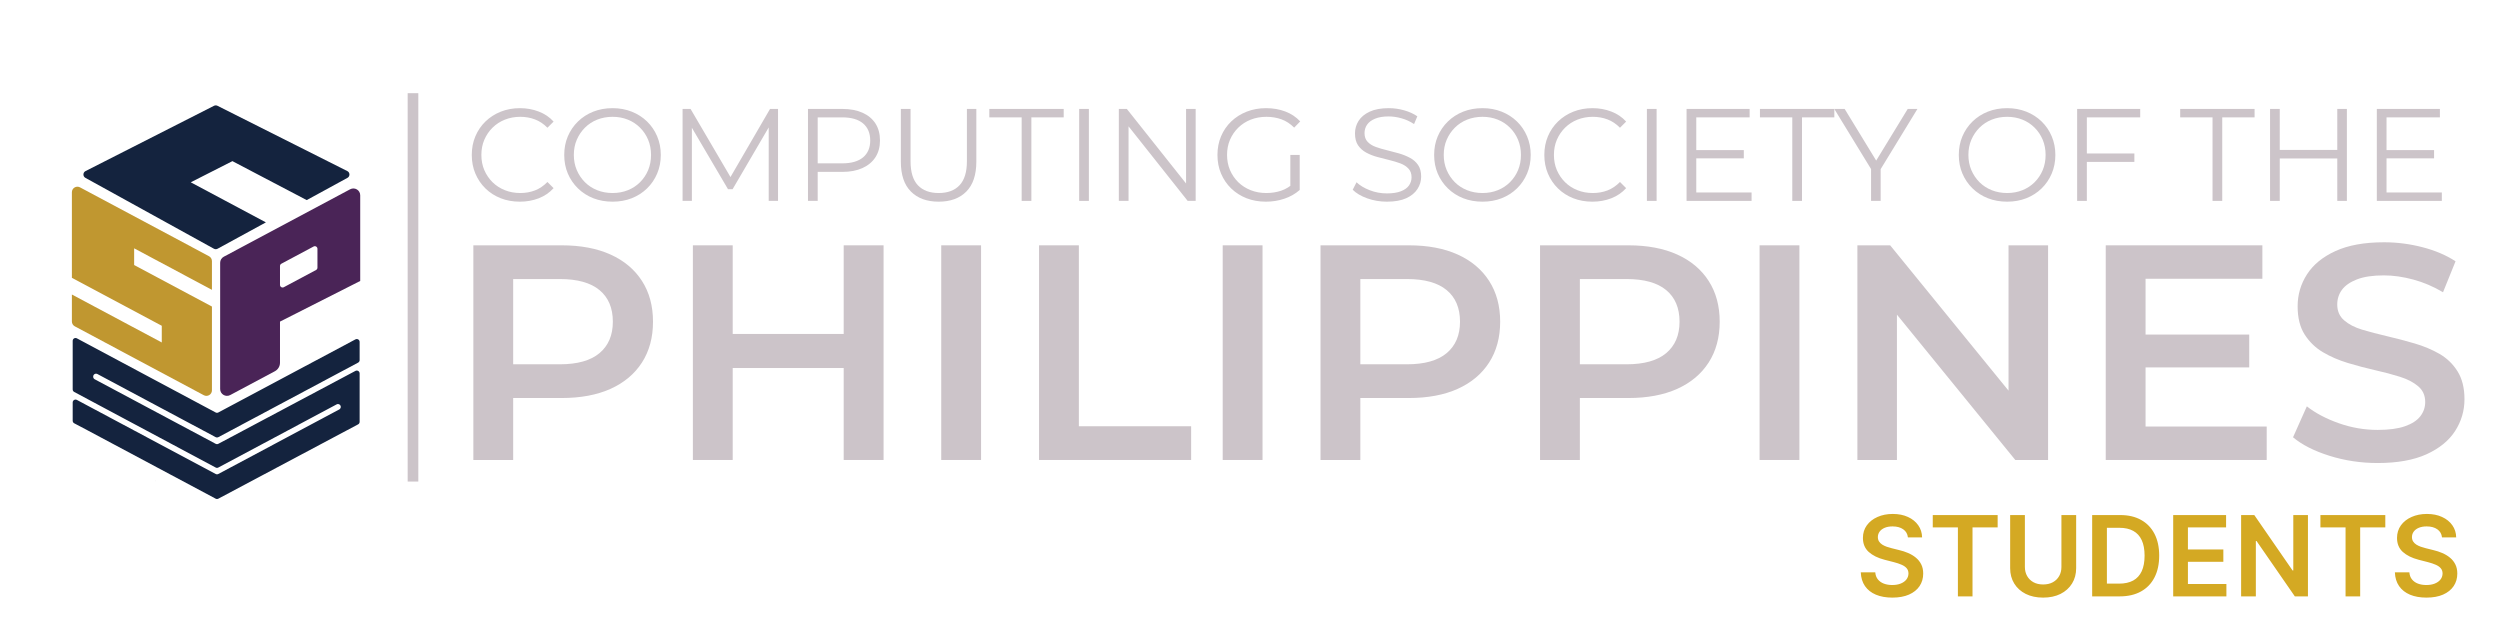 <svg width="939" height="242" viewBox="0 0 939 242" fill="none" xmlns="http://www.w3.org/2000/svg">
<g clip-path="url(#clip0_510_243)">
<path d="M58.568 180.651L58.511 180.688L58.417 180.636C58.469 180.646 58.516 180.651 58.568 180.651Z" fill="#1C1D1D"/>
<path d="M155.12 35V180.87" stroke="#CCC4C9" stroke-width="4" stroke-miterlimit="10"/>
<path d="M195.263 75.75C192.664 75.75 190.257 75.323 188.054 74.458C185.846 73.588 183.935 72.354 182.325 70.771C180.711 69.193 179.455 67.333 178.554 65.208C177.648 63.073 177.2 60.729 177.2 58.188C177.2 55.661 177.648 53.328 178.554 51.188C179.455 49.052 180.721 47.198 182.346 45.625C183.981 44.047 185.898 42.812 188.096 41.938C190.299 41.068 192.705 40.625 195.304 40.625C197.799 40.625 200.148 41.052 202.346 41.896C204.549 42.729 206.414 43.99 207.929 45.667L205.617 47.979C204.2 46.536 202.632 45.495 200.929 44.854C199.221 44.203 197.377 43.875 195.409 43.875C193.336 43.875 191.414 44.234 189.638 44.938C187.856 45.646 186.31 46.656 184.992 47.958C183.685 49.25 182.653 50.766 181.909 52.5C181.169 54.224 180.804 56.12 180.804 58.188C180.804 60.26 181.169 62.161 181.909 63.896C182.653 65.62 183.685 67.135 184.992 68.438C186.31 69.729 187.856 70.734 189.638 71.438C191.414 72.146 193.336 72.5 195.409 72.5C197.377 72.5 199.221 72.177 200.929 71.521C202.632 70.859 204.2 69.802 205.617 68.354L207.929 70.667C206.414 72.349 204.549 73.62 202.346 74.479C200.148 75.328 197.789 75.75 195.263 75.75Z" fill="#CCC4C9"/>
<path d="M230.092 75.75C227.478 75.75 225.061 75.323 222.842 74.458C220.634 73.588 218.707 72.349 217.072 70.75C215.447 69.156 214.181 67.302 213.28 65.188C212.374 63.068 211.926 60.729 211.926 58.188C211.926 55.661 212.374 53.333 213.28 51.208C214.181 49.089 215.447 47.229 217.072 45.646C218.707 44.052 220.624 42.812 222.822 41.938C225.025 41.068 227.452 40.625 230.092 40.625C232.686 40.625 235.082 41.068 237.28 41.938C239.483 42.812 241.405 44.047 243.03 45.625C244.65 47.198 245.915 49.052 246.822 51.188C247.733 53.328 248.197 55.661 248.197 58.188C248.197 60.729 247.733 63.073 246.822 65.208C245.915 67.333 244.65 69.193 243.03 70.771C241.405 72.354 239.483 73.588 237.28 74.458C235.082 75.323 232.686 75.75 230.092 75.75ZM230.092 72.5C232.16 72.5 234.072 72.146 235.822 71.438C237.582 70.734 239.113 69.729 240.405 68.438C241.707 67.135 242.723 65.62 243.447 63.896C244.165 62.161 244.53 60.26 244.53 58.188C244.53 56.12 244.165 54.224 243.447 52.5C242.723 50.766 241.707 49.25 240.405 47.958C239.113 46.656 237.582 45.646 235.822 44.938C234.072 44.234 232.16 43.875 230.092 43.875C228.009 43.875 226.077 44.234 224.301 44.938C222.535 45.646 220.999 46.656 219.697 47.958C218.405 49.25 217.379 50.766 216.634 52.5C215.895 54.224 215.53 56.12 215.53 58.188C215.53 60.229 215.895 62.13 216.634 63.875C217.379 65.615 218.405 67.135 219.697 68.438C220.999 69.729 222.535 70.734 224.301 71.438C226.077 72.146 228.009 72.5 230.092 72.5Z" fill="#CCC4C9"/>
<path d="M256.373 75.458V40.916H259.373L275.165 67.854H273.581L289.227 40.916H292.227V75.458H288.727V46.396H289.581L275.165 71.062H273.436L258.936 46.396H259.873V75.458H256.373Z" fill="#CCC4C9"/>
<path d="M303.48 75.458V40.916H316.397C319.324 40.916 321.84 41.391 323.939 42.333C326.048 43.266 327.673 44.614 328.814 46.375C329.949 48.141 330.522 50.276 330.522 52.771C330.522 55.203 329.949 57.302 328.814 59.062C327.673 60.812 326.048 62.172 323.939 63.125C321.84 64.083 319.324 64.562 316.397 64.562H305.501L307.126 62.833V75.458H303.48ZM307.126 63.125L305.501 61.354H316.314C319.757 61.354 322.376 60.604 324.168 59.104C325.954 57.609 326.855 55.495 326.855 52.771C326.855 50.01 325.954 47.87 324.168 46.354C322.376 44.844 319.757 44.083 316.314 44.083H305.501L307.126 42.354V63.125Z" fill="#CCC4C9"/>
<path d="M352.567 75.75C348.15 75.75 344.676 74.49 342.15 71.959C339.619 69.433 338.358 65.683 338.358 60.709V40.917H342.004V60.563C342.004 64.636 342.921 67.641 344.754 69.584C346.598 71.532 349.202 72.5 352.567 72.5C355.952 72.5 358.567 71.532 360.4 69.584C362.244 67.641 363.171 64.636 363.171 60.563V40.917H366.713V60.709C366.713 65.683 365.452 69.433 362.942 71.959C360.426 74.49 356.968 75.75 352.567 75.75Z" fill="#CCC4C9"/>
<path d="M383.734 75.458V44.083H371.588V40.916H399.525V44.083H387.38V75.458H383.734Z" fill="#CCC4C9"/>
<path d="M405.339 75.458V40.916H408.985V75.458H405.339Z" fill="#CCC4C9"/>
<path d="M420.235 75.458V40.916H423.235L447.069 70.916H445.485V40.916H449.09V75.458H446.09L422.298 45.458H423.881V75.458H420.235Z" fill="#CCC4C9"/>
<path d="M475.484 75.75C472.843 75.75 470.411 75.323 468.192 74.458C465.984 73.588 464.057 72.354 462.421 70.771C460.796 69.193 459.531 67.333 458.63 65.208C457.723 63.073 457.275 60.729 457.275 58.188C457.275 55.661 457.723 53.328 458.63 51.188C459.531 49.052 460.801 47.198 462.442 45.625C464.093 44.047 466.031 42.812 468.255 41.938C470.473 41.068 472.9 40.625 475.525 40.625C478.161 40.625 480.572 41.047 482.755 41.875C484.947 42.698 486.817 43.943 488.359 45.604L486.088 47.938C484.64 46.484 483.041 45.438 481.296 44.812C479.557 44.193 477.682 43.875 475.671 43.875C473.531 43.875 471.562 44.234 469.775 44.938C467.984 45.646 466.416 46.656 465.088 47.958C463.765 49.25 462.729 50.766 461.984 52.5C461.244 54.224 460.88 56.12 460.88 58.188C460.88 60.229 461.244 62.13 461.984 63.875C462.729 65.615 463.765 67.135 465.088 68.438C466.416 69.729 467.984 70.734 469.775 71.438C471.562 72.146 473.515 72.5 475.63 72.5C477.598 72.5 479.463 72.208 481.213 71.625C482.973 71.031 484.598 70.021 486.088 68.604L488.171 71.354C486.515 72.812 484.583 73.912 482.38 74.646C480.182 75.385 477.885 75.75 475.484 75.75ZM484.65 70.917V58.188H488.171V71.354L484.65 70.917Z" fill="#CCC4C9"/>
<path d="M520.911 75.75C518.339 75.75 515.88 75.333 513.536 74.5C511.187 73.656 509.365 72.578 508.078 71.271L509.516 68.458C510.734 69.641 512.375 70.635 514.432 71.438C516.484 72.245 518.646 72.646 520.911 72.646C523.073 72.646 524.839 72.375 526.203 71.833C527.573 71.297 528.583 70.562 529.224 69.646C529.859 68.719 530.182 67.698 530.182 66.583C530.182 65.24 529.792 64.156 529.016 63.333C528.25 62.505 527.24 61.849 525.995 61.375C524.745 60.906 523.359 60.49 521.849 60.125C520.333 59.766 518.818 59.375 517.307 58.958C515.792 58.547 514.401 57.995 513.141 57.312C511.875 56.62 510.854 55.703 510.078 54.562C509.312 53.427 508.932 51.938 508.932 50.104C508.932 48.401 509.38 46.828 510.286 45.396C511.187 43.969 512.578 42.812 514.453 41.938C516.323 41.068 518.724 40.625 521.641 40.625C523.583 40.625 525.505 40.901 527.411 41.438C529.323 41.979 530.974 42.734 532.349 43.688L531.12 46.604C529.646 45.62 528.073 44.896 526.411 44.438C524.745 43.969 523.135 43.729 521.599 43.729C519.526 43.729 517.818 44.016 516.474 44.583C515.125 45.141 514.125 45.891 513.474 46.833C512.833 47.766 512.516 48.823 512.516 50C512.516 51.349 512.901 52.443 513.682 53.271C514.458 54.094 515.479 54.734 516.745 55.188C518.005 55.646 519.396 56.057 520.911 56.417C522.422 56.781 523.922 57.177 525.411 57.604C526.906 58.036 528.292 58.594 529.557 59.271C530.833 59.938 531.854 60.839 532.62 61.958C533.396 63.073 533.786 64.531 533.786 66.333C533.786 68.016 533.318 69.573 532.391 71C531.474 72.432 530.068 73.588 528.182 74.458C526.292 75.323 523.865 75.75 520.911 75.75Z" fill="#CCC4C9"/>
<path d="M556.831 75.75C554.216 75.75 551.799 75.323 549.581 74.458C547.372 73.588 545.445 72.349 543.81 70.75C542.185 69.156 540.919 67.302 540.018 65.188C539.112 63.068 538.664 60.729 538.664 58.188C538.664 55.661 539.112 53.333 540.018 51.208C540.919 49.089 542.185 47.229 543.81 45.646C545.445 44.052 547.362 42.812 549.56 41.938C551.763 41.068 554.19 40.625 556.831 40.625C559.424 40.625 561.82 41.068 564.018 41.938C566.221 42.812 568.143 44.047 569.768 45.625C571.388 47.198 572.654 49.052 573.56 51.188C574.471 53.328 574.935 55.661 574.935 58.188C574.935 60.729 574.471 63.073 573.56 65.208C572.654 67.333 571.388 69.193 569.768 70.771C568.143 72.354 566.221 73.588 564.018 74.458C561.82 75.323 559.424 75.75 556.831 75.75ZM556.831 72.5C558.898 72.5 560.81 72.146 562.56 71.438C564.32 70.734 565.852 69.729 567.143 68.438C568.445 67.135 569.461 65.62 570.185 63.896C570.904 62.161 571.268 60.26 571.268 58.188C571.268 56.12 570.904 54.224 570.185 52.5C569.461 50.766 568.445 49.25 567.143 47.958C565.852 46.656 564.32 45.646 562.56 44.938C560.81 44.234 558.898 43.875 556.831 43.875C554.747 43.875 552.815 44.234 551.039 44.938C549.273 45.646 547.737 46.656 546.435 47.958C545.143 49.25 544.117 50.766 543.372 52.5C542.633 54.224 542.268 56.12 542.268 58.188C542.268 60.229 542.633 62.13 543.372 63.875C544.117 65.615 545.143 67.135 546.435 68.438C547.737 69.729 549.273 70.734 551.039 71.438C552.815 72.146 554.747 72.5 556.831 72.5Z" fill="#CCC4C9"/>
<path d="M598.111 75.75C595.512 75.75 593.106 75.323 590.903 74.458C588.695 73.588 586.783 72.354 585.174 70.771C583.559 69.193 582.304 67.333 581.403 65.208C580.497 63.073 580.049 60.729 580.049 58.188C580.049 55.661 580.497 53.328 581.403 51.188C582.304 49.052 583.57 47.198 585.195 45.625C586.83 44.047 588.747 42.812 590.945 41.938C593.148 41.068 595.554 40.625 598.153 40.625C600.648 40.625 602.997 41.052 605.195 41.896C607.398 42.729 609.262 43.99 610.778 45.667L608.465 47.979C607.049 46.536 605.481 45.495 603.778 44.854C602.07 44.203 600.226 43.875 598.257 43.875C596.184 43.875 594.262 44.234 592.486 44.938C590.705 45.646 589.158 46.656 587.84 47.958C586.533 49.25 585.502 50.766 584.757 52.5C584.018 54.224 583.653 56.12 583.653 58.188C583.653 60.26 584.018 62.161 584.757 63.896C585.502 65.62 586.533 67.135 587.84 68.438C589.158 69.729 590.705 70.734 592.486 71.438C594.262 72.146 596.184 72.5 598.257 72.5C600.226 72.5 602.07 72.177 603.778 71.521C605.481 70.859 607.049 69.802 608.465 68.354L610.778 70.667C609.262 72.349 607.398 73.62 605.195 74.479C602.997 75.328 600.637 75.75 598.111 75.75Z" fill="#CCC4C9"/>
<path d="M618.577 75.458V40.916H622.223V75.458H618.577Z" fill="#CCC4C9"/>
<path d="M636.724 56.375H654.974V59.479H636.724V56.375ZM637.119 72.291H657.89V75.458H633.474V40.916H657.161V44.083H637.119V72.291Z" fill="#CCC4C9"/>
<path d="M673.182 75.458V44.083H661.036V40.916H688.974V44.083H676.828V75.458H673.182Z" fill="#CCC4C9"/>
<path d="M702.771 75.458V62.625L703.625 64.896L688.958 40.916H692.854L705.729 62H703.666L716.541 40.916H720.187L705.541 64.896L706.375 62.625V75.458H702.771Z" fill="#CCC4C9"/>
<path d="M753.891 75.75C751.277 75.75 748.86 75.323 746.641 74.458C744.433 73.588 742.506 72.349 740.87 70.75C739.245 69.156 737.98 67.302 737.079 65.188C736.173 63.068 735.725 60.729 735.725 58.188C735.725 55.661 736.173 53.333 737.079 51.208C737.98 49.089 739.245 47.229 740.87 45.646C742.506 44.052 744.423 42.812 746.62 41.938C748.824 41.068 751.251 40.625 753.891 40.625C756.485 40.625 758.881 41.068 761.079 41.938C763.282 42.812 765.204 44.047 766.829 45.625C768.449 47.198 769.714 49.052 770.62 51.188C771.532 53.328 771.995 55.661 771.995 58.188C771.995 60.729 771.532 63.073 770.62 65.208C769.714 67.333 768.449 69.193 766.829 70.771C765.204 72.354 763.282 73.588 761.079 74.458C758.881 75.323 756.485 75.75 753.891 75.75ZM753.891 72.5C755.959 72.5 757.87 72.146 759.62 71.438C761.381 70.734 762.912 69.729 764.204 68.438C765.506 67.135 766.521 65.62 767.245 63.896C767.964 62.161 768.329 60.26 768.329 58.188C768.329 56.12 767.964 54.224 767.245 52.5C766.521 50.766 765.506 49.25 764.204 47.958C762.912 46.656 761.381 45.646 759.62 44.938C757.87 44.234 755.959 43.875 753.891 43.875C751.808 43.875 749.876 44.234 748.1 44.938C746.334 45.646 744.798 46.656 743.495 47.958C742.204 49.25 741.178 50.766 740.433 52.5C739.693 54.224 739.329 56.12 739.329 58.188C739.329 60.229 739.693 62.13 740.433 63.875C741.178 65.615 742.204 67.135 743.495 68.438C744.798 69.729 746.334 70.734 748.1 71.438C749.876 72.146 751.808 72.5 753.891 72.5Z" fill="#CCC4C9"/>
<path d="M783.422 57.646H801.672V60.812H783.422V57.646ZM783.818 75.458H780.172V40.916H803.859V44.083H783.818V75.458Z" fill="#CCC4C9"/>
<path d="M831.028 75.458V44.083H818.882V40.916H846.819V44.083H834.674V75.458H831.028Z" fill="#CCC4C9"/>
<path d="M877.883 40.916H881.487V75.458H877.883V40.916ZM856.279 75.458H852.633V40.916H856.279V75.458ZM878.237 59.521H855.883V56.312H878.237V59.521Z" fill="#CCC4C9"/>
<path d="M895.985 56.375H914.235V59.479H895.985V56.375ZM896.381 72.291H917.152V75.458H892.735V40.916H916.423V44.083H896.381V72.291Z" fill="#CCC4C9"/>
<path d="M177.789 172.767V92.142H210.956C218.091 92.142 224.211 93.298 229.31 95.6C234.419 97.907 238.357 101.215 241.122 105.517C243.883 109.808 245.268 114.918 245.268 120.829C245.268 126.746 243.883 131.86 241.122 136.162C238.357 140.454 234.419 143.756 229.31 146.058C224.211 148.35 218.091 149.496 210.956 149.496H186.081L192.747 142.475V172.767H177.789ZM192.747 144.1L186.081 136.829H210.268C216.862 136.829 221.831 135.433 225.164 132.642C228.508 129.84 230.185 125.902 230.185 120.829C230.185 115.678 228.508 111.72 225.164 108.954C221.831 106.194 216.862 104.808 210.268 104.808H186.081L192.747 97.454V144.1Z" fill="#CCC4C9"/>
<path d="M316.892 92.142H331.871V172.767H316.892V92.142ZM275.204 172.767H260.246V92.142H275.204V172.767ZM318.059 138.225H273.934V125.433H318.059V138.225Z" fill="#CCC4C9"/>
<path d="M353.528 172.767V92.142H368.487V172.767H353.528Z" fill="#CCC4C9"/>
<path d="M390.265 172.767V92.142H405.223V160.1H447.39V172.767H390.265Z" fill="#CCC4C9"/>
<path d="M459.247 172.767V92.142H474.205V172.767H459.247Z" fill="#CCC4C9"/>
<path d="M495.984 172.767V92.142H529.151C536.286 92.142 542.406 93.298 547.505 95.6C552.615 97.907 556.552 101.215 559.318 105.517C562.078 109.808 563.464 114.918 563.464 120.829C563.464 126.746 562.078 131.86 559.318 136.162C556.552 140.454 552.615 143.756 547.505 146.058C542.406 148.35 536.286 149.496 529.151 149.496H504.276L510.943 142.475V172.767H495.984ZM510.943 144.1L504.276 136.829H528.464C535.057 136.829 540.026 135.433 543.359 132.642C546.703 129.84 548.38 125.902 548.38 120.829C548.38 115.678 546.703 111.72 543.359 108.954C540.026 106.194 535.057 104.808 528.464 104.808H504.276L510.943 97.454V144.1Z" fill="#CCC4C9"/>
<path d="M578.439 172.767V92.142H611.606C618.742 92.142 624.861 93.298 629.96 95.6C635.07 97.907 639.007 101.215 641.773 105.517C644.533 109.808 645.919 114.918 645.919 120.829C645.919 126.746 644.533 131.86 641.773 136.162C639.007 140.454 635.07 143.756 629.96 146.058C624.861 148.35 618.742 149.496 611.606 149.496H586.731L593.398 142.475V172.767H578.439ZM593.398 144.1L586.731 136.829H610.919C617.512 136.829 622.481 135.433 625.814 132.642C629.158 129.84 630.835 125.902 630.835 120.829C630.835 115.678 629.158 111.72 625.814 108.954C622.481 106.194 617.512 104.808 610.919 104.808H586.731L593.398 97.454V144.1Z" fill="#CCC4C9"/>
<path d="M660.896 172.767V92.142H675.855V172.767H660.896Z" fill="#CCC4C9"/>
<path d="M697.634 172.767V92.142H709.946L760.509 154.225H754.405V92.142H769.259V172.767H756.946L706.384 110.684H712.488V172.767H697.634Z" fill="#CCC4C9"/>
<path d="M804.728 125.663H844.811V137.996H804.728V125.663ZM805.873 160.205H851.373V172.767H790.915V92.142H849.748V104.705H805.873V160.205Z" fill="#CCC4C9"/>
<path d="M893.053 173.913C886.762 173.913 880.73 173.007 874.97 171.204C869.22 169.402 864.647 167.079 861.262 164.246L866.449 152.621C869.668 155.152 873.663 157.262 878.428 158.954C883.189 160.637 888.064 161.475 893.053 161.475C897.272 161.475 900.689 161.017 903.303 160.1C905.913 159.189 907.829 157.944 909.053 156.371C910.288 154.793 910.908 152.996 910.908 150.996C910.908 148.543 910.022 146.569 908.262 145.079C906.496 143.585 904.21 142.392 901.408 141.517C898.6 140.632 895.486 139.803 892.074 139.038C888.658 138.262 885.236 137.361 881.824 136.329C878.408 135.293 875.293 133.944 872.491 132.288C869.699 130.637 867.413 128.428 865.637 125.663C863.871 122.902 862.991 119.366 862.991 115.059C862.991 110.689 864.163 106.678 866.512 103.038C868.855 99.387 872.428 96.47 877.22 94.288C882.022 92.095 888.105 90.996 895.47 90.996C900.314 90.996 905.116 91.616 909.866 92.85C914.626 94.074 918.772 95.84 922.303 98.142L917.595 109.767C913.98 107.616 910.251 106.027 906.408 104.996C902.574 103.96 898.892 103.434 895.366 103.434C891.21 103.434 887.85 103.939 885.283 104.934C882.71 105.934 880.829 107.241 879.637 108.85C878.454 110.465 877.866 112.303 877.866 114.371C877.866 116.829 878.725 118.814 880.449 120.309C882.168 121.809 884.434 122.986 887.241 123.829C890.043 124.663 893.168 125.486 896.616 126.288C900.069 127.095 903.512 128.001 906.928 128.996C910.34 129.996 913.454 131.303 916.262 132.913C919.064 134.527 921.329 136.715 923.053 139.475C924.788 142.241 925.658 145.736 925.658 149.954C925.658 154.262 924.48 158.241 922.137 161.892C919.788 165.533 916.194 168.449 911.366 170.642C906.533 172.819 900.423 173.913 893.053 173.913Z" fill="#CCC4C9"/>
<path d="M81.479 177.136L81.432 177.167L81.349 177.12C81.395 177.131 81.437 177.136 81.479 177.136Z" fill="#1C1D1D"/>
<path d="M35 141.434V141.506C35 141.85 35.166 142.168 35.442 142.376L35.448 142.381C35.489 142.402 35.531 142.428 35.573 142.454L37.442 143.454L37.468 143.465L81 166.694C81.312 166.855 81.687 166.866 82.01 166.694L133.505 139.309C134.224 138.928 135.078 139.449 135.078 140.256V158.434C135.078 158.835 134.859 159.204 134.515 159.387L82.01 187.303C81.687 187.47 81.312 187.47 81 187.303L32.718 161.543L27.869 158.986C27.52 158.803 27.302 158.434 27.302 158.043V151.158C27.302 150.345 28.166 149.835 28.885 150.21L34.177 153.038L81 178.022C81.312 178.199 81.687 178.199 82.01 178.022L120.385 157.543L121.052 157.194L121.474 156.96L127.437 153.783C127.51 153.746 127.573 153.699 127.63 153.642C127.864 153.449 128.005 153.152 128.005 152.835C128.005 152.215 127.5 151.756 126.942 151.756C126.765 151.756 126.588 151.798 126.427 151.892L82.01 175.6C81.687 175.777 81.312 175.777 81 175.6L27.869 147.215C27.52 147.027 27.302 146.668 27.302 146.272V128.027C27.302 127.215 28.166 126.694 28.885 127.085L81 154.923C81.312 155.09 81.687 155.09 82.01 154.923L133.5 127.47C134.218 127.095 135.078 127.605 135.078 128.423V135.256C135.078 135.652 134.859 136.006 134.515 136.199L82.01 164.194C81.687 164.355 81.312 164.355 81 164.194L36.588 140.486C35.87 140.105 35 140.616 35 141.434Z" fill="#14233E"/>
<path d="M119.234 100.543C119.234 100.907 119.031 101.241 118.713 101.412L106.604 107.871C105.953 108.225 105.166 107.751 105.166 107.011V99.912C105.166 99.548 105.359 99.22 105.687 99.048L117.797 92.584C118.448 92.24 119.234 92.709 119.234 93.454V100.543ZM131.521 71.09L84.046 96.428C83.213 96.871 82.692 97.74 82.692 98.688V146.121C82.692 148.058 84.755 149.293 86.463 148.386L103.26 139.428C104.432 138.798 105.166 137.574 105.166 136.246V120.793L135.297 105.532V73.35C135.297 71.418 133.234 70.178 131.521 71.09Z" fill="#4A2457"/>
<path d="M50.385 93.272V99.543L79.604 115.136V146.616C79.604 148.178 77.938 149.183 76.552 148.444L28.099 122.574C27.422 122.22 27 121.517 27 120.746V110.616L60.76 128.631V122.36L27 104.345V72.199C27 70.631 28.667 69.636 30.042 70.366L78.505 96.235C79.182 96.595 79.604 97.303 79.604 98.064V108.866" fill="#C09730"/>
<path d="M130.505 66.803L115.198 75.157L87.297 60.522L71.646 68.47L99.87 83.527L81.729 93.423C81.302 93.657 80.776 93.657 80.344 93.423L32.078 66.803C31.068 66.246 31.094 64.787 32.12 64.261L80.385 39.735C80.802 39.532 81.276 39.532 81.682 39.735L130.458 64.261C131.495 64.777 131.521 66.251 130.505 66.803Z" fill="#14233E"/>
<path d="M716.613 201.852C716.474 200.549 715.887 199.535 714.853 198.809C713.829 198.083 712.496 197.72 710.856 197.72C709.702 197.72 708.713 197.894 707.888 198.242C707.063 198.59 706.431 199.062 705.994 199.659C705.556 200.256 705.332 200.937 705.322 201.702C705.322 202.339 705.467 202.891 705.755 203.358C706.053 203.825 706.456 204.223 706.963 204.551C707.47 204.869 708.032 205.138 708.648 205.357C709.265 205.575 709.886 205.759 710.513 205.908L713.376 206.624C714.53 206.893 715.638 207.256 716.702 207.713C717.776 208.17 718.736 208.747 719.581 209.443C720.436 210.139 721.112 210.979 721.609 211.964C722.107 212.948 722.355 214.102 722.355 215.424C722.355 217.214 721.898 218.79 720.983 220.152C720.068 221.504 718.746 222.563 717.016 223.329C715.295 224.085 713.212 224.462 710.766 224.462C708.39 224.462 706.327 224.094 704.577 223.359C702.837 222.623 701.474 221.549 700.49 220.137C699.516 218.725 698.989 217.005 698.909 214.977H704.353C704.433 216.04 704.761 216.925 705.337 217.631C705.914 218.337 706.665 218.864 707.589 219.212C708.524 219.56 709.568 219.734 710.722 219.734C711.925 219.734 712.979 219.555 713.884 219.197C714.798 218.83 715.514 218.322 716.031 217.676C716.548 217.02 716.812 216.254 716.822 215.379C716.812 214.584 716.578 213.928 716.121 213.411C715.663 212.884 715.022 212.446 714.197 212.098C713.381 211.74 712.427 211.422 711.333 211.143L707.858 210.249C705.342 209.602 703.354 208.623 701.892 207.31C700.44 205.988 699.714 204.233 699.714 202.045C699.714 200.246 700.202 198.67 701.176 197.317C702.161 195.965 703.498 194.916 705.188 194.17C706.879 193.415 708.793 193.037 710.93 193.037C713.098 193.037 714.997 193.415 716.628 194.17C718.268 194.916 719.556 195.955 720.491 197.288C721.425 198.61 721.908 200.131 721.938 201.852H716.613ZM725.946 198.093V193.455H750.317V198.093H740.876V224H735.387V198.093H725.946ZM774.27 193.455H779.803V213.411C779.803 215.598 779.286 217.522 778.252 219.183C777.228 220.843 775.786 222.141 773.927 223.075C772.067 224 769.895 224.462 767.409 224.462C764.913 224.462 762.736 224 760.876 223.075C759.017 222.141 757.575 220.843 756.551 219.183C755.527 217.522 755.015 215.598 755.015 213.411V193.455H760.548V212.948C760.548 214.221 760.827 215.354 761.383 216.349C761.95 217.343 762.746 218.124 763.77 218.69C764.794 219.247 766.007 219.526 767.409 219.526C768.811 219.526 770.024 219.247 771.048 218.69C772.082 218.124 772.878 217.343 773.434 216.349C773.991 215.354 774.27 214.221 774.27 212.948V193.455ZM796.168 224H785.817V193.455H796.377C799.41 193.455 802.015 194.066 804.192 195.289C806.38 196.502 808.06 198.247 809.234 200.524C810.407 202.801 810.994 205.526 810.994 208.697C810.994 211.879 810.402 214.614 809.219 216.901C808.045 219.187 806.35 220.942 804.133 222.165C801.925 223.388 799.271 224 796.168 224ZM791.351 219.212H795.9C798.028 219.212 799.803 218.825 801.224 218.049C802.646 217.263 803.715 216.095 804.431 214.544C805.147 212.983 805.505 211.034 805.505 208.697C805.505 206.361 805.147 204.422 804.431 202.881C803.715 201.33 802.656 200.171 801.254 199.406C799.862 198.63 798.132 198.242 796.064 198.242H791.351V219.212ZM816.251 224V193.455H836.118V198.093H821.784V206.386H835.088V211.024H821.784V219.362H836.237V224H816.251ZM866.864 193.455V224H861.942L847.55 203.194H847.296V224H841.763V193.455H846.714L861.092 214.276H861.361V193.455H866.864ZM871.551 198.093V193.455H895.922V198.093H886.481V224H880.992V198.093H871.551ZM917.22 201.852C917.081 200.549 916.494 199.535 915.46 198.809C914.436 198.083 913.104 197.72 911.463 197.72C910.31 197.72 909.32 197.894 908.495 198.242C907.67 198.59 907.039 199.062 906.601 199.659C906.164 200.256 905.94 200.937 905.93 201.702C905.93 202.339 906.074 202.891 906.362 203.358C906.661 203.825 907.063 204.223 907.57 204.551C908.078 204.869 908.639 205.138 909.256 205.357C909.872 205.575 910.494 205.759 911.12 205.908L913.984 206.624C915.137 206.893 916.246 207.256 917.31 207.713C918.384 208.17 919.343 208.747 920.188 209.443C921.044 210.139 921.72 210.979 922.217 211.964C922.714 212.948 922.963 214.102 922.963 215.424C922.963 217.214 922.505 218.79 921.59 220.152C920.676 221.504 919.353 222.563 917.623 223.329C915.903 224.085 913.82 224.462 911.374 224.462C908.997 224.462 906.934 224.094 905.184 223.359C903.444 222.623 902.082 221.549 901.097 220.137C900.123 218.725 899.596 217.005 899.517 214.977H904.96C905.04 216.04 905.368 216.925 905.945 217.631C906.521 218.337 907.272 218.864 908.197 219.212C909.132 219.56 910.176 219.734 911.329 219.734C912.532 219.734 913.586 219.555 914.491 219.197C915.406 218.83 916.122 218.322 916.639 217.676C917.156 217.02 917.419 216.254 917.429 215.379C917.419 214.584 917.186 213.928 916.728 213.411C916.271 212.884 915.629 212.446 914.804 212.098C913.989 211.74 913.034 211.422 911.941 211.143L908.465 210.249C905.95 209.602 903.961 208.623 902.499 207.31C901.048 205.988 900.322 204.233 900.322 202.045C900.322 200.246 900.809 198.67 901.784 197.317C902.768 195.965 904.105 194.916 905.796 194.17C907.486 193.415 909.4 193.037 911.538 193.037C913.705 193.037 915.605 193.415 917.235 194.17C918.876 194.916 920.164 195.955 921.098 197.288C922.033 198.61 922.515 200.131 922.545 201.852H917.22Z" fill="#D4A923"/>
</g>
<defs>
<clipPath id="clip0_510_243">
<rect width="939" height="242" fill="white"/>
</clipPath>
</defs>
</svg>
